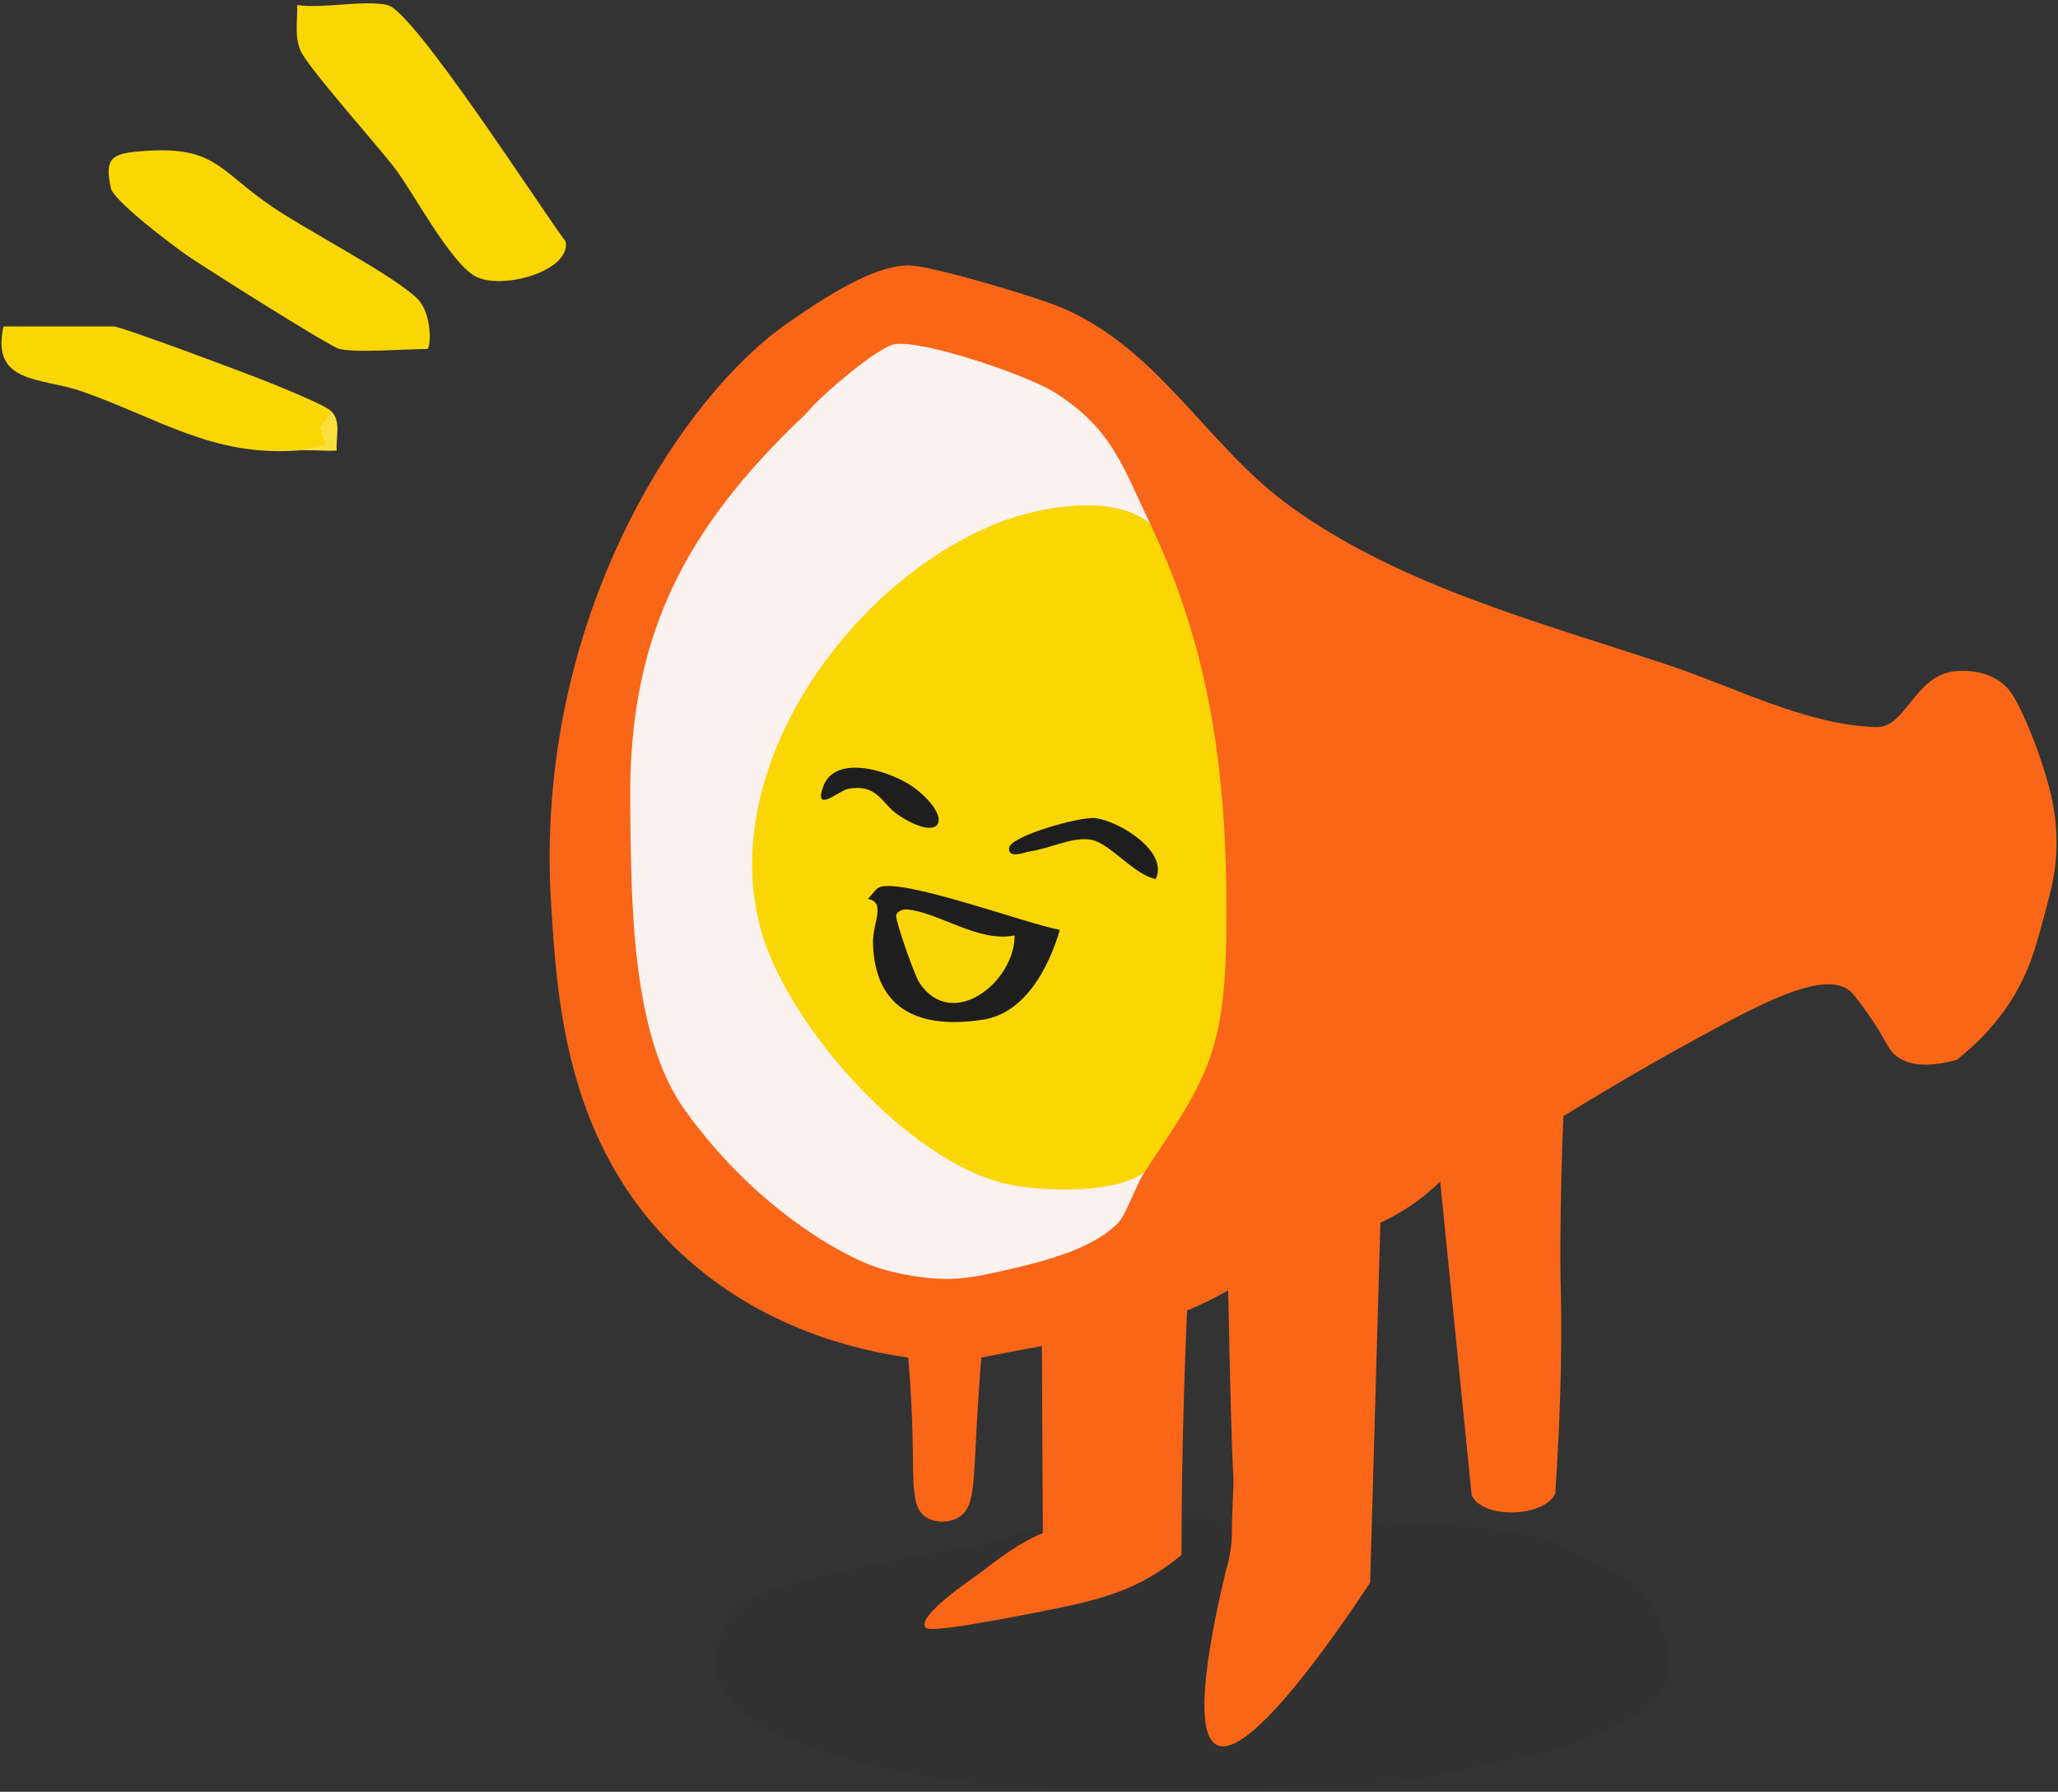 <svg width="232" height="202" viewBox="0 0 232 202" fill="none" xmlns="http://www.w3.org/2000/svg">
<rect x="0" y="0" width="232" height="202" fill="#333333" stroke="none"/>
<g clip-path="url(#clip0_204_20018)">
<path d="M135.865 171.274C138.086 171.553 141.436 171.875 145.537 171.877C149.457 171.88 150.249 171.588 154.522 171.559C158.882 171.529 161.857 171.807 165.871 172.183C172.386 172.793 174.587 173.499 175.773 174.127C175.997 174.246 176.167 174.376 176.607 174.635C179.661 176.433 181.252 176.686 182.705 177.48C185.431 178.97 186.613 181.791 187.011 182.741C187.429 183.739 189.06 187.633 187.257 190.812C186.35 192.411 184.615 193.271 181.181 194.925C178.642 196.148 176.44 196.936 174.896 197.427L158.314 200.899C147.948 201.362 123.652 202.273 108.643 200.899C108.428 200.879 105.838 200.633 102.386 199.917C96.844 198.767 82.078 195.702 80.782 188.343C80.309 185.657 81.798 183.345 82.225 182.682C84.085 179.795 87.167 178.721 97.394 176.638C101.016 175.9 105.453 175.051 110.554 174.2C112.198 173.664 113.942 173.169 115.786 172.738C123.358 170.966 130.246 170.823 135.866 171.274H135.865Z" fill="#1F1E1E" fill-opacity="0.1"/>
<path d="M43.688 0.569C46.653 1.249 60.911 23.447 63.765 27.219C64.386 30.598 56.438 32.786 53.523 31.116C50.718 29.508 46.627 21.774 44.585 19.062C42.656 16.499 34.602 7.526 33.843 5.632C33.18 3.976 33.564 2.269 33.499 0.569C36.437 1.008 41.028 -0.041 43.688 0.569Z" fill="#FAD605"/>
<path d="M38.276 39.347C37.278 39.144 22.85 30.032 20.934 28.687C19.23 27.492 12.814 22.641 12.501 21.214C11.814 18.087 12.422 17.377 15.345 17.097C24.281 16.243 24.441 19.078 30.742 23.347C34.778 26.082 44.191 30.936 47.005 33.625C48.779 35.32 48.59 39.347 48.146 39.347C45.484 39.347 40.538 39.806 38.276 39.347Z" fill="#FAD605"/>
<path d="M37.321 46.338L37.315 50.288L33.5 50.788C23.997 51.475 18.02 47.227 9.277 44.137C4.701 42.521 -1.039 43.365 0.386 36.803H12.803C13.675 36.803 27.157 41.866 29.213 42.671C30.697 43.251 36.59 45.609 37.321 46.338Z" fill="#FAD605"/>
<path d="M37.321 46.339C38.51 47.525 37.836 49.211 37.961 50.791C36.487 50.869 34.97 50.682 33.5 50.789L36.684 50.147L36.051 48.243L37.321 46.339Z" fill="#FADE3B"/>
<path d="M110.554 177.289C112.554 175.702 115.17 173.773 117.559 172.839C117.523 165.81 117.488 158.78 117.452 151.75C116.259 151.966 115.057 152.19 113.847 152.421C112.764 152.628 111.69 152.838 110.624 153.051C110.354 156.452 110.181 159.31 110.068 161.437C109.74 167.614 109.796 169.976 108.117 171.03C107.042 171.705 105.434 171.732 104.377 171.03C102.729 169.935 103.006 167.454 102.874 161.871C102.826 159.854 102.709 156.815 102.386 153.051C96.83 152.265 85.829 149.86 76.575 141.114C63.813 129.053 62.812 112.907 62.13 101.987C60.108 69.623 76.992 44.572 88.819 36.401C92.322 33.981 98.871 29.46 103.055 29.962C106.214 30.342 116.901 33.467 119.903 34.781C130.809 39.553 136.026 50.223 145.378 57.027C157.862 66.111 173.904 70.235 188.414 75.093C195.537 77.477 203.729 81.77 211.553 81.967C214.812 82.049 215.847 76.229 220.246 75.69C221.037 75.593 223.489 75.415 225.534 76.891C226.456 77.556 227.101 78.423 228.275 81.071C229.096 82.923 230.103 85.483 230.98 88.678C231.54 90.738 231.979 93.372 231.793 96.401C231.649 98.756 231.181 100.502 230.493 103.068C229.718 105.955 229.121 108.203 227.972 110.547C226.912 112.71 224.805 116.167 220.575 119.489C216.773 120.53 214.826 119.89 213.746 119.028C212.656 118.159 212.604 117.087 210.413 114.069C209.429 112.715 208.939 112.036 208.543 111.712C205.84 109.502 199.665 112.536 192.826 116.237C188.467 118.596 182.799 121.789 176.242 125.83C176.18 127.279 176.093 129.517 176.025 132.253C175.874 138.311 175.885 142.794 175.924 144.132C176.078 149.389 176.071 157.247 175.327 168.422C173.952 171.085 167.151 171.269 165.901 168.576L162.355 133.208C161.448 134.091 160.29 135.08 158.858 136.033C157.7 136.803 156.595 137.394 155.614 137.849C155.228 151.375 154.841 164.901 154.454 178.428C150.657 184.163 140.875 198.405 137.22 196.746C134.257 195.402 136.486 184.137 138.282 176.731C138.47 176.429 138.855 174.16 138.86 173.327C138.879 170.007 139.097 167.521 139.04 166.525C138.831 162.867 138.657 155.56 138.453 145.463C137.755 145.869 136.996 146.28 136.177 146.682C135.357 147.085 134.568 147.434 133.819 147.739C133.685 150.777 133.572 153.846 133.478 156.947C133.292 163.183 133.198 169.301 133.188 175.297C132.713 175.693 131.981 176.276 131.042 176.91C126.985 179.649 123.219 180.54 116.544 181.842C105.06 184.083 104.43 183.743 104.269 183.387C103.961 182.708 104.981 181.137 110.554 177.289Z" fill="#F96618"/>
<path d="M129.658 59.051C121.474 57.575 115.145 58.282 108.059 62.599C90.62 73.227 78.06 96.218 92.086 114.675C95.835 119.609 104.284 129.08 109.927 131.192C116.642 133.704 122.156 132.432 129.022 132.155C127.986 133.717 126.952 136.968 126.014 137.911C123.801 140.135 120.082 141.634 114.375 142.962C110.685 143.82 108.785 144.247 106.058 144.175C106.058 144.175 102.688 144.087 99.091 142.962C95.194 141.743 85.173 136.297 77.177 125.108C71.028 116.504 71.166 100.974 71.046 90.544C70.837 72.554 76.631 60.628 89.214 48.219C90.463 46.987 90.259 47.308 91.401 46.022C92.863 44.375 98.937 39.146 100.833 38.809C103.952 38.253 115.812 42.32 118.776 44.169C125.349 48.27 126.57 52.596 129.658 59.052L129.658 59.051Z" fill="#FBF1EE"/>
<path d="M129.658 59.052C136.957 74.31 138.54 89.515 138.217 106.411C137.973 119.153 135.561 122.285 129.022 132.156C125.816 134.463 118.841 134.33 114.752 133.722C103.086 131.99 88.775 115.745 85.761 104.778C80.775 86.635 95.776 65.67 112.299 59.032C117.135 57.089 125.62 55.571 129.658 59.052Z" fill="#FAD605"/>
<path d="M130.288 99.099C127.769 98.607 125.121 95.001 122.922 94.657C120.827 94.329 118.287 95.692 116.031 95.998C115.594 96.057 113.642 96.877 113.75 95.604C113.865 94.256 121.767 92.037 123.439 92.226C126.09 92.527 131.778 95.958 130.288 99.099Z" fill="#1F1E1E"/>
<path d="M101.241 91.863C99.396 90.637 98.973 88.334 95.622 88.926C94.617 89.103 91.691 91.78 92.796 88.685C94.19 84.78 100.833 87.057 103.228 88.933C107.542 92.314 106.193 95.156 101.241 91.863Z" fill="#1F1E1E"/>
<path d="M119.474 104.833C118.272 108.977 115.601 114.212 110.831 114.952C103.882 116.031 98.665 114.026 98.414 106.414C98.335 104.026 99.961 101.742 97.82 101.329C98.267 100.988 98.657 100.229 99.118 100.033C101.689 98.945 115.822 104.174 119.474 104.833Z" fill="#1F1E1E"/>
<path d="M114.377 105.46C114.428 110.683 107.328 116.348 103.634 110.777C103.082 109.946 100.967 103.884 101.024 103.222C101.059 102.808 101.698 102.47 102.319 102.533C105.879 102.89 110.296 106.283 114.377 105.46Z" fill="#F9D505"/>
</g>
<defs>
<clipPath id="clip0_204_20018">
<rect width="232" height="202" fill="white"/>
</clipPath>
</defs>
</svg>
